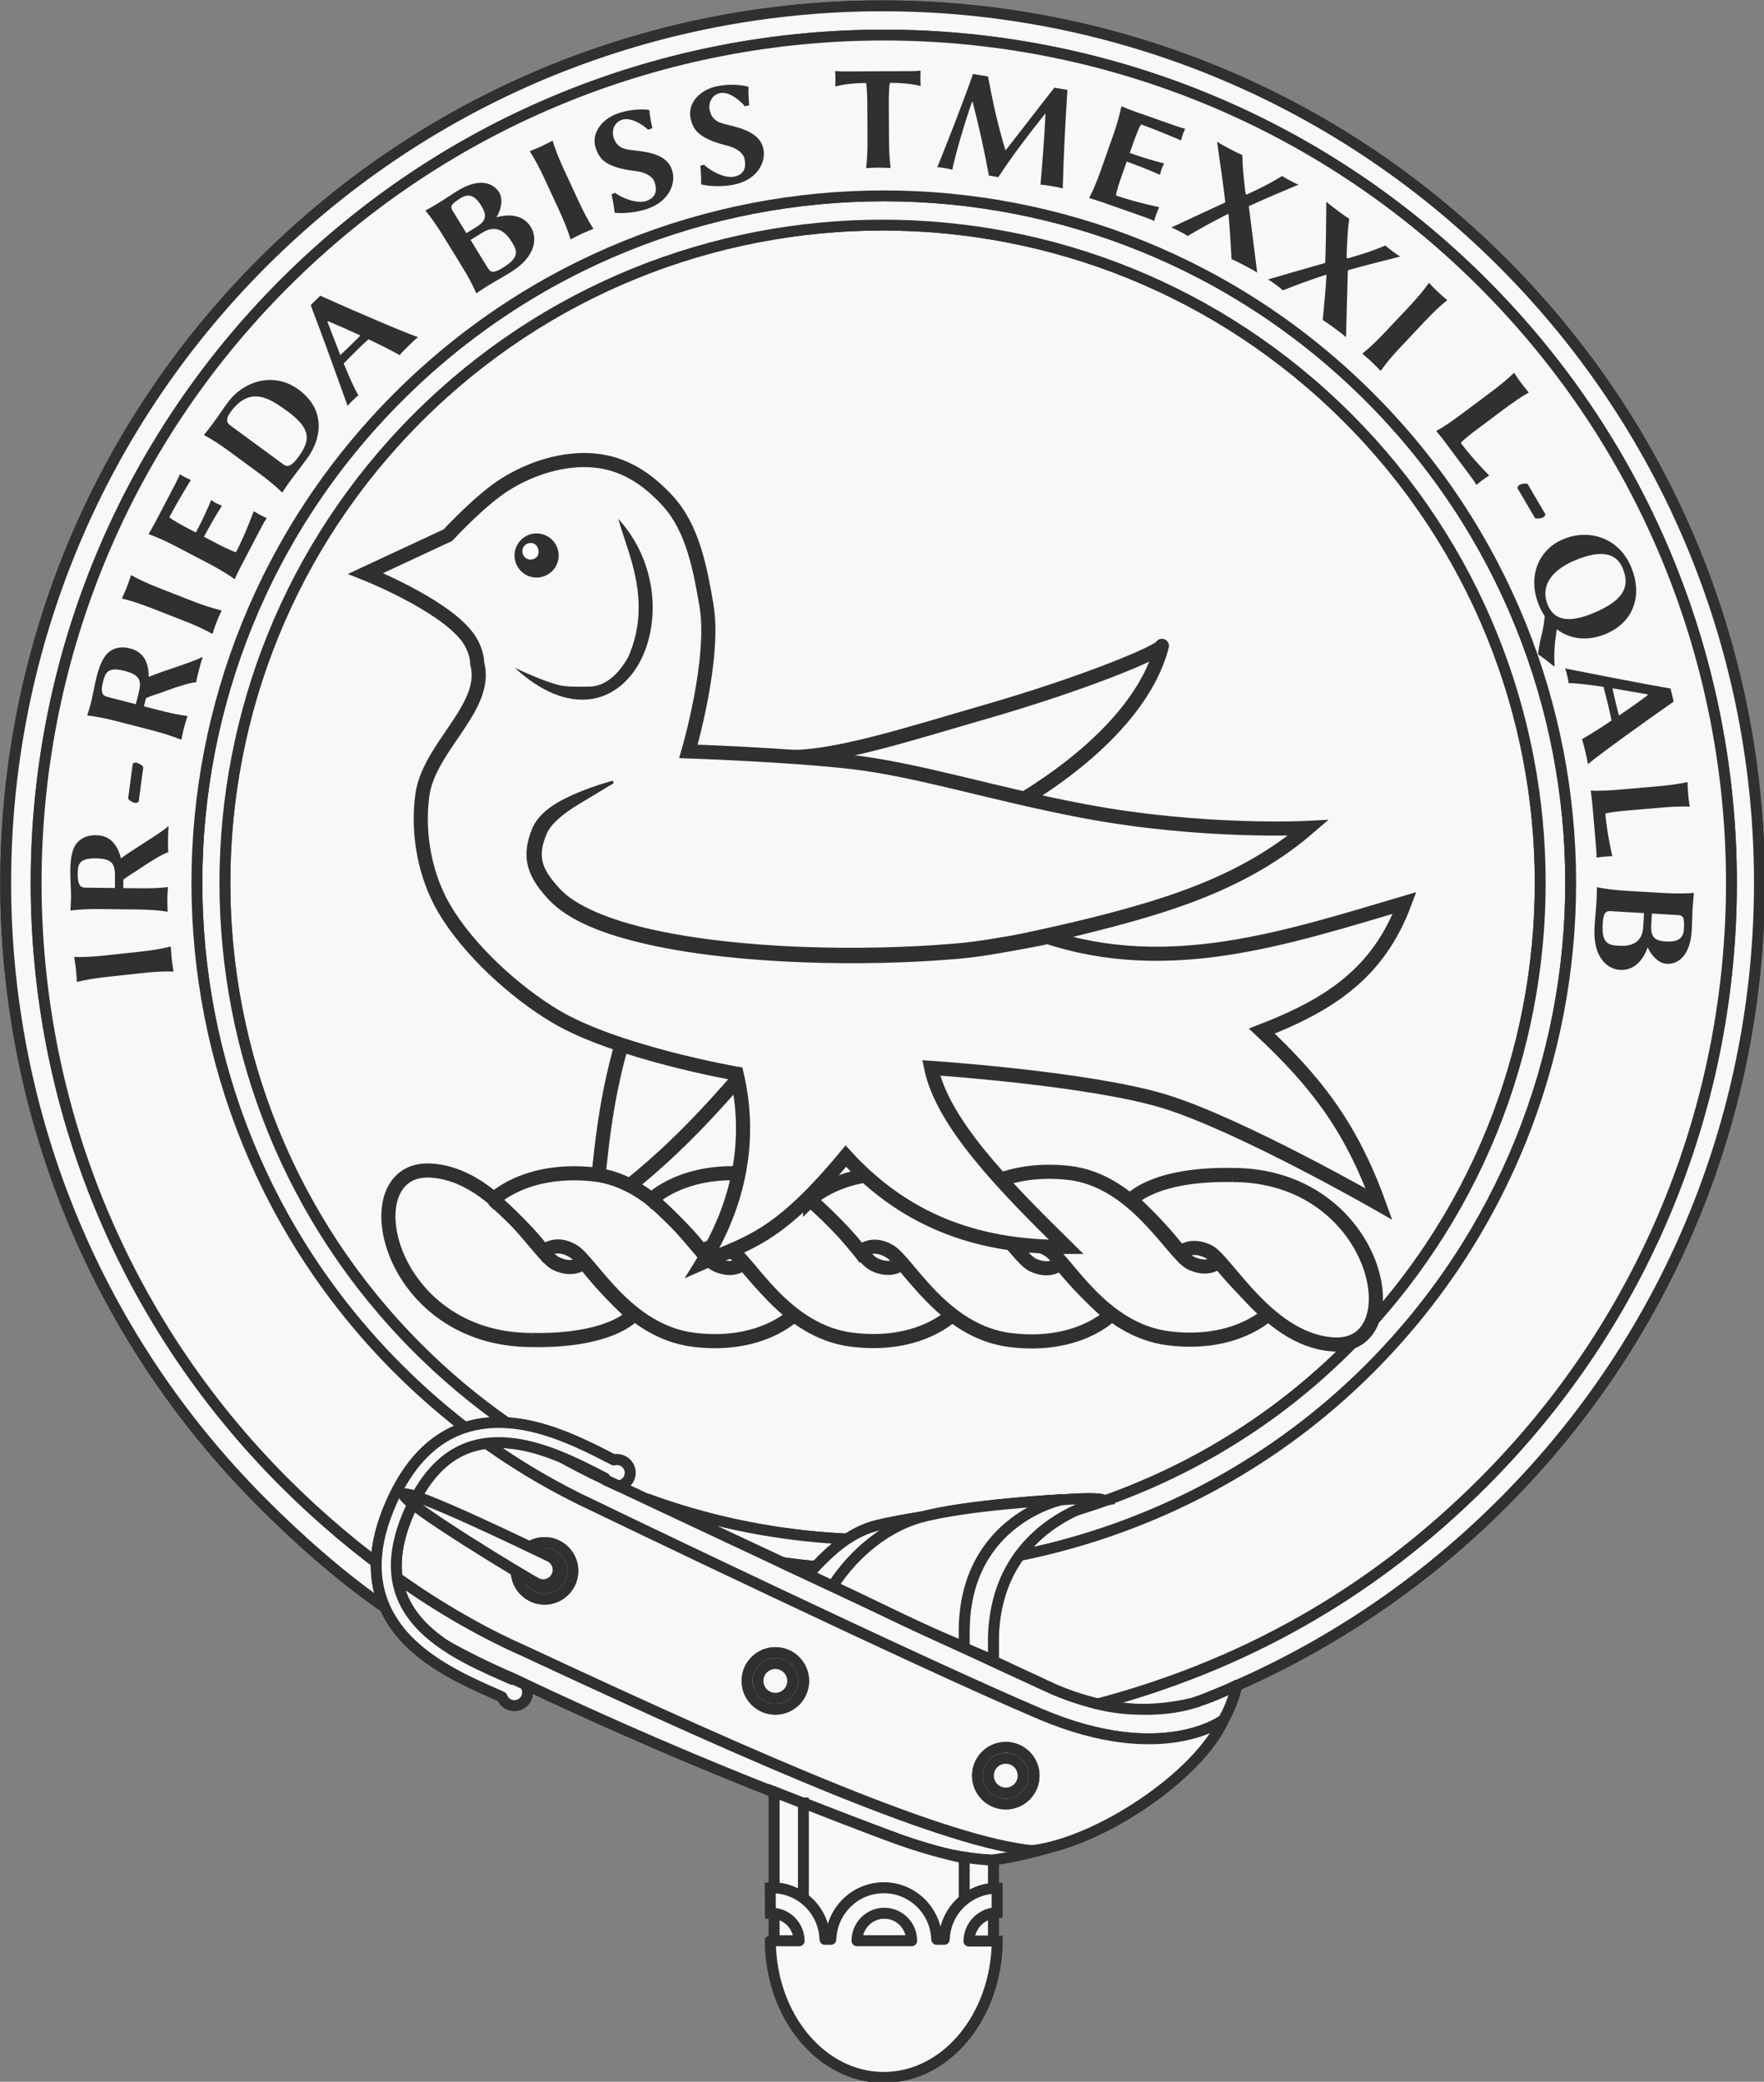 <?xml version="1.0" encoding="UTF-8" standalone="no"?>
<svg
   version="1.1"
   viewBox="152.75 227.537 377.953 445.928"
   width="100mm"
   height="117.985mm"
   id="svg27"
   sodipodi:docname="jhoward-maltese-crest-badge-member.svg"
   inkscape:version="1.3.2 (091e20e, 2023-11-25)"
   xmlns:inkscape="http://www.inkscape.org/namespaces/inkscape"
   xmlns:sodipodi="http://sodipodi.sourceforge.net/DTD/sodipodi-0.dtd"
   xmlns="http://www.w3.org/2000/svg"
   xmlns:svg="http://www.w3.org/2000/svg">
  <rect x="152.75" y="227.537" width="377.953" height="445.928" fill="#808080" stroke="none"/>
  <sodipodi:namedview
     id="namedview27"
     pagecolor="#ffffff"
     bordercolor="#000000"
     borderopacity="0.25"
     inkscape:showpageshadow="2"
     inkscape:pageopacity="0.0"
     inkscape:pagecheckerboard="0"
     inkscape:deskcolor="#d1d1d1"
     inkscape:zoom="12.361258"
     inkscape:cx="121.26597"
     inkscape:cy="111.72002"
     inkscape:window-width="1920"
     inkscape:window-height="1027"
     inkscape:window-x="1470"
     inkscape:window-y="25"
     inkscape:window-maximized="0"
     inkscape:current-layer="g25073-1"
     inkscape:document-units="mm"
     showgrid="false" />
  <defs
     id="defs1" />
  <g
     id="g1"
     inkscape:label="Crest Badge, Member">
    <g
       id="Garter,_Encircling_(1)_Layer_1"
       clip-path="none"
       style="display:inline;fill:#f8f8f8;fill-opacity:1;stroke:#303030;stroke-width:1.89;stroke-dasharray:none;stroke-opacity:1"
       inkscape:label="Garter"
       transform="matrix(1.232,0,0,1.232,-34.837,-52.158)">
      <title
         id="title2">Layer 1</title>
      <circle
         style="display:inline;fill:#f8f8f8;fill-opacity:1;stroke:#303030;stroke-width:7.559;stroke-linecap:round;stroke-linejoin:round;stroke-dasharray:none;stroke-opacity:1"
         id="path1"
         cx="341.726"
         cy="416.514"
         r="175.586"
         transform="matrix(0.812,0,0,0.812,28.286,42.35)"
         inkscape:label="Background" />
      <g
         id="Graphic_775"
         style="fill:#f8f8f8;fill-opacity:1;stroke:#303030;stroke-width:1.89;stroke-dasharray:none;stroke-opacity:1">
        <path
           d="m 257.447,484.27 0.009,-0.019 c -11.795,-5.491 -22.847,-13.104 -32.581,-22.838 -44.666,-44.666 -44.666,-117.084 0,-161.75 44.666,-44.666 117.084,-44.666 161.75,0 44.666,44.666 44.666,117.084 0,161.75 -32.566,32.566 -81.25,41.16 -121.808,26.24 0,0 71.062,33.478 75.881,34.901 7.514,2.69 15.343,1.582 19.584,0.442 v 0 c 19.428,-7.425 37.644,-18.966 53.301,-34.623 59.555,-59.555 59.555,-156.112 0,-215.667 -59.555,-59.555 -156.112,-59.555 -215.667,0 -59.555,59.555 -59.555,156.112 0,215.667 12.973,12.973 26.167,23.024 43.421,30.441 36.233,17.245 60.438,25.314 68.439,28.522 8.001,3.208 15.036,3.085 15.036,3.085 0,0 12.454,-1.372 23.193,-7.923 10.739,-6.551 13.919,-12.055 16.203,-15.178 2.284,-3.123 3.177,-7.307 3.177,-7.307 0,0 -3.857,1.97 -6.851,2.846 0,0 -10.603,4.438 -26.115,-2.604 -15.511,-7.042 -76.967,-35.985 -76.967,-35.985 z"
           fill="#ffffff"
           id="path2"
           style="fill:#f8f8f8;fill-opacity:1;stroke:#303030;stroke-width:1.89;stroke-dasharray:none;stroke-opacity:1" />
        <path
           d="m 257.447,484.27 0.009,-0.019 c -11.795,-5.491 -22.847,-13.104 -32.581,-22.838 -44.666,-44.666 -44.666,-117.084 0,-161.75 44.666,-44.666 117.084,-44.666 161.75,0 44.666,44.666 44.666,117.084 0,161.75 -32.566,32.566 -81.25,41.16 -121.808,26.24 0,0 71.062,33.478 75.881,34.901 7.514,2.69 15.343,1.582 19.584,0.442 v 0 c 19.428,-7.425 37.644,-18.966 53.301,-34.623 59.555,-59.555 59.555,-156.112 0,-215.667 -59.555,-59.555 -156.112,-59.555 -215.667,0 -59.555,59.555 -59.555,156.112 0,215.667 12.973,12.973 26.167,23.024 43.421,30.441 36.233,17.245 60.438,25.314 68.439,28.522 8.001,3.208 15.036,3.085 15.036,3.085 0,0 12.454,-1.372 23.193,-7.923 10.739,-6.551 13.919,-12.055 16.203,-15.178 2.284,-3.123 3.177,-7.307 3.177,-7.307 0,0 -3.857,1.97 -6.851,2.846 0,0 -10.603,4.438 -26.115,-2.604 -15.511,-7.042 -76.967,-35.985 -76.967,-35.985 z"
           stroke="#000000"
           stroke-linecap="round"
           stroke-linejoin="round"
           stroke-width="1"
           id="path3"
           style="fill:#f8f8f8;fill-opacity:1;stroke:#303030;stroke-width:1.89;stroke-dasharray:none;stroke-opacity:1" />
      </g>
      <g
         id="Graphic_774"
         style="fill:#f8f8f8;fill-opacity:1;stroke:#303030;stroke-width:1.89;stroke-dasharray:none;stroke-opacity:1">
        <path
           d="m 255.365,488.786 c -12.26,-5.73 -23.748,-13.656 -33.871,-23.779 -46.652,-46.651 -46.652,-122.288 0,-168.939 46.651,-46.652 122.288,-46.652 168.939,0 46.652,46.651 46.652,122.288 0,168.939 -27.665,27.665 -66.27,38.83 -102.231,33.685 l 47.308,22.028 c 4.379,1.888 7.734,2.547 7.734,2.547 24.938,-6.63 47.407,-18.939 66.958,-38.49 57.57,-57.57 57.57,-150.909 0,-208.478 -57.57,-57.57 -150.909,-57.57 -208.478,0 -57.57,57.57 -57.57,150.909 0,208.478 12.498,12.499 27.259,22.927 41.821,29.355 42.372,19.779 73.504,33.213 88.222,34.659 11.557,-1.372 28.944,-12.981 33.29,-22.743 0,0 -10.475,8.053 -31.771,-0.953 -21.296,-9.006 -77.922,-36.309 -77.922,-36.309 z"
           fill="#ffffff"
           id="path4"
           style="fill:#f8f8f8;fill-opacity:1;stroke:#303030;stroke-width:1.89;stroke-dasharray:none;stroke-opacity:1" />
        <path
           d="m 255.365,488.786 c -12.26,-5.73 -23.748,-13.656 -33.871,-23.779 -46.652,-46.651 -46.652,-122.288 0,-168.939 46.651,-46.652 122.288,-46.652 168.939,0 46.652,46.651 46.652,122.288 0,168.939 -27.665,27.665 -66.27,38.83 -102.231,33.685 l 47.308,22.028 c 4.379,1.888 7.734,2.547 7.734,2.547 24.938,-6.63 47.407,-18.939 66.958,-38.49 57.57,-57.57 57.57,-150.909 0,-208.478 -57.57,-57.57 -150.909,-57.57 -208.478,0 -57.57,57.57 -57.57,150.909 0,208.478 12.498,12.499 27.259,22.927 41.821,29.355 42.372,19.779 73.504,33.213 88.222,34.659 11.557,-1.372 28.944,-12.981 33.29,-22.743 0,0 -10.475,8.053 -31.771,-0.953 -21.296,-9.006 -77.922,-36.309 -77.922,-36.309 z"
           stroke="#000000"
           stroke-linecap="round"
           stroke-linejoin="round"
           stroke-width="1"
           id="path5"
           style="fill:#f8f8f8;fill-opacity:1;stroke:#303030;stroke-width:1.89;stroke-dasharray:none;stroke-opacity:1" />
      </g>
      <g
         id="Graphic_773"
         style="fill:#f8f8f8;fill-opacity:1;stroke:#303030;stroke-width:1.89;stroke-dasharray:none;stroke-opacity:1">
        <path
           d="m 286.901,538.577 c 0,13.596 0,26.867 0,26.867 h 38.125 c 0,0 0,-8.778 0,-14.975 0,0 -7.442,-0.192 -15.885,-3.305 -8.444,-3.113 -22.24,-8.587 -22.24,-8.587 z m 38.125,-22.972 c 0,-0.769 0,-1.525 0,-2.266 -0.488,-21.623 19.286,-25.418 19.286,-25.418 -1.506,-1.493 -31.751,2.347 -39.593,4.356 -4.266,1.093 -7.711,3.839 -11.883,8.521 11.39,5.313 22.901,11.104 32.19,14.9 z"
           fill="#ffffff"
           id="path6"
           style="fill:#f8f8f8;fill-opacity:1;stroke:#303030;stroke-width:1.89;stroke-dasharray:none;stroke-opacity:1" />
        <path
           d="m 286.901,538.577 c 0,13.596 0,26.867 0,26.867 h 38.125 c 0,0 0,-8.778 0,-14.975 0,0 -7.442,-0.192 -15.885,-3.305 -8.444,-3.113 -22.24,-8.587 -22.24,-8.587 z m 38.125,-22.972 c 0,-0.769 0,-1.525 0,-2.266 -0.488,-21.623 19.286,-25.418 19.286,-25.418 -1.506,-1.493 -31.751,2.347 -39.593,4.356 -4.266,1.093 -7.711,3.839 -11.883,8.521 11.39,5.313 22.901,11.104 32.19,14.9 z"
           stroke="#000000"
           stroke-linecap="round"
           stroke-linejoin="round"
           stroke-width="1"
           id="path7"
           style="fill:#f8f8f8;fill-opacity:1;stroke:#303030;stroke-width:1.89;stroke-dasharray:none;stroke-opacity:1" />
      </g>
      <g
         id="Graphic_772"
         style="fill:#f8f8f8;fill-opacity:1;stroke:#303030;stroke-width:1.89;stroke-dasharray:none;stroke-opacity:1">
        <path
           d="m 291.985,540.505 c 0,12.994 0,24.939 0,24.939 h 27.958 c 0,0 0,-8.111 0,-15.363 0,0 -5.34,-1.082 -11.12,-3.15 -5.78,-2.067 -16.839,-6.426 -16.839,-6.426 z m 27.958,-30.343 c 0.342,-18.957 16.919,-22.387 16.919,-22.387 0,0 -16.746,0.879 -24.707,3.124 -5.33,1.503 -11.057,5.687 -15.088,11.899 8.433,3.937 15.117,7.422 22.876,10.581 0,0 0,-2.311 0,-3.216 z"
           fill="#ffffff"
           id="path8"
           style="fill:#f8f8f8;fill-opacity:1;stroke:#303030;stroke-width:1.89;stroke-dasharray:none;stroke-opacity:1" />
        <path
           d="m 291.985,540.505 c 0,12.994 0,24.939 0,24.939 h 27.958 c 0,0 0,-8.111 0,-15.363 0,0 -5.34,-1.082 -11.12,-3.15 -5.78,-2.067 -16.839,-6.426 -16.839,-6.426 z m 27.958,-30.343 c 0.342,-18.957 16.919,-22.387 16.919,-22.387 0,0 -16.746,0.879 -24.707,3.124 -5.33,1.503 -11.057,5.687 -15.088,11.899 8.433,3.937 15.117,7.422 22.876,10.581 0,0 0,-2.311 0,-3.216 z"
           stroke="#000000"
           stroke-linecap="round"
           stroke-linejoin="round"
           stroke-width="1"
           id="path9"
           style="fill:#f8f8f8;fill-opacity:1;stroke:#303030;stroke-width:1.89;stroke-dasharray:none;stroke-opacity:1" />
      </g>
      <g
         id="Graphic_788"
         style="fill:#f8f8f8;fill-opacity:1;stroke:#303030;stroke-width:1.89;stroke-dasharray:none;stroke-opacity:1">
        <path
           d="m 310.818,564.471 h -9.521 c 0,-2.65 2.131,-4.798 4.76,-4.798 2.629,0 4.76,2.148 4.76,4.798 z m -24.578,0.027 c 0.092,13.158 8.888,23.727 19.724,23.727 10.81,0 19.59,-10.581 19.723,-23.695 h -4.921 c 0.029,-2.702 2.2,-4.891 4.895,-4.948 v -4.25 c -4.968,0.014 -9.01,3.964 -9.173,8.895 h -1.325 c -0.162,-4.981 -4.219,-8.968 -9.2,-8.968 -4.981,0 -9.038,3.987 -9.2,8.968 h -1.036 c -0.162,-4.981 -4.219,-8.968 -9.2,-8.968 -0.106,0 -0.211,0.002 -0.316,0.005 v 0 l 0.047,4.413 c 0.055,-0.002 0.11,-0.003 0.166,-0.003 2.647,0 4.795,2.148 4.823,4.809 h -4.989 z"
           fill="#ffffff"
           id="path10"
           style="fill:#f8f8f8;fill-opacity:1;stroke:#303030;stroke-width:1.89;stroke-dasharray:none;stroke-opacity:1" />
        <path
           d="m 310.818,564.471 h -9.521 c 0,-2.65 2.131,-4.798 4.76,-4.798 2.629,0 4.76,2.148 4.76,4.798 z m -24.578,0.027 c 0.092,13.158 8.888,23.727 19.724,23.727 10.81,0 19.59,-10.581 19.723,-23.695 h -4.921 c 0.029,-2.702 2.2,-4.891 4.895,-4.948 v -4.25 c -4.968,0.014 -9.01,3.964 -9.173,8.895 h -1.325 c -0.162,-4.981 -4.219,-8.968 -9.2,-8.968 -4.981,0 -9.038,3.987 -9.2,8.968 h -1.036 c -0.162,-4.981 -4.219,-8.968 -9.2,-8.968 -0.106,0 -0.211,0.002 -0.316,0.005 v 0 l 0.047,4.413 c 0.055,-0.002 0.11,-0.003 0.166,-0.003 2.647,0 4.795,2.148 4.823,4.809 h -4.989 z"
           stroke="#000000"
           stroke-linecap="round"
           stroke-linejoin="round"
           stroke-width="1"
           id="path11"
           style="fill:#f8f8f8;fill-opacity:1;stroke:#303030;stroke-width:1.89;stroke-dasharray:none;stroke-opacity:1" />
      </g>
      <g
         id="Graphic_770"
         style="fill:#f8f8f8;fill-opacity:1;stroke:#303030;stroke-width:1.89;stroke-dasharray:none;stroke-opacity:1">
        <path
           d="m 241.622,518.998 c -0.098,0.004 -0.195,0.015 -0.292,0.031 -0.492,-0.218 -2.93,-1.296 -3.743,-1.666 -1.561,-0.711 -2.889,-1.356 -4.151,-2.029 -5.078,-2.708 -8.6,-5.65 -10.557,-9.273 -2.399,-4.438 -2.345,-9.836 0.732,-16.618 3.811,-8.4 9.163,-11.816 16.007,-11.581 4.04,0.139 8.327,1.493 13.391,3.906 0.757,0.361 1.523,0.74 2.389,1.181 0.336,0.171 0.674,0.344 1.104,0.566 0.015,0.008 0.663,0.342 0.954,0.492 0.053,0.123 0.117,0.241 0.192,0.355 l 2.175,1.014 c 0.497,-0.057 0.979,-0.276 1.36,-0.657 0.895,-0.895 0.895,-2.347 0,-3.242 -0.591,-0.591 -1.423,-0.792 -2.179,-0.603 -0.308,-0.159 -0.885,-0.457 -0.901,-0.465 -0.435,-0.224 -0.778,-0.4 -1.121,-0.575 -0.891,-0.453 -1.683,-0.846 -2.47,-1.221 -5.459,-2.601 -10.156,-4.085 -14.773,-4.243 -8.275,-0.284 -14.92,3.956 -19.308,13.629 -3.507,7.73 -3.572,14.268 -0.624,19.722 2.345,4.34 6.358,7.693 11.987,10.694 1.334,0.711 2.725,1.387 4.347,2.125 0.706,0.322 2.58,1.151 3.425,1.525 l -1e-5,10e-6 c 0.111,0.307 0.289,0.595 0.535,0.841 0.895,0.895 2.347,0.895 3.242,0 0.824,-0.824 0.889,-2.118 0.198,-3.017 z"
           fill="#ffffff"
           id="path12"
           style="fill:#f8f8f8;fill-opacity:1;stroke:#303030;stroke-width:1.89;stroke-dasharray:none;stroke-opacity:1" />
        <path
           d="m 241.622,518.998 c -0.098,0.004 -0.195,0.015 -0.292,0.031 -0.492,-0.218 -2.93,-1.296 -3.743,-1.666 -1.561,-0.711 -2.889,-1.356 -4.151,-2.029 -5.078,-2.708 -8.6,-5.65 -10.557,-9.273 -2.399,-4.438 -2.345,-9.836 0.732,-16.618 3.811,-8.4 9.163,-11.816 16.007,-11.581 4.04,0.139 8.327,1.493 13.391,3.906 0.757,0.361 1.523,0.74 2.389,1.181 0.336,0.171 0.674,0.344 1.104,0.566 0.015,0.008 0.663,0.342 0.954,0.492 0.053,0.123 0.117,0.241 0.192,0.355 l 2.175,1.014 c 0.497,-0.057 0.979,-0.276 1.36,-0.657 0.895,-0.895 0.895,-2.347 0,-3.242 -0.591,-0.591 -1.423,-0.792 -2.179,-0.603 -0.308,-0.159 -0.885,-0.457 -0.901,-0.465 -0.435,-0.224 -0.778,-0.4 -1.121,-0.575 -0.891,-0.453 -1.683,-0.846 -2.47,-1.221 -5.459,-2.601 -10.156,-4.085 -14.773,-4.243 -8.275,-0.284 -14.92,3.956 -19.308,13.629 -3.507,7.73 -3.572,14.268 -0.624,19.722 2.345,4.34 6.358,7.693 11.987,10.694 1.334,0.711 2.725,1.387 4.347,2.125 0.706,0.322 2.58,1.151 3.425,1.525 l -1e-5,10e-6 c 0.111,0.307 0.289,0.595 0.535,0.841 0.895,0.895 2.347,0.895 3.242,0 0.824,-0.824 0.889,-2.118 0.198,-3.017 z"
           stroke="#000000"
           stroke-linecap="round"
           stroke-linejoin="round"
           stroke-width="1"
           id="path13"
           style="fill:#f8f8f8;fill-opacity:1;stroke:#303030;stroke-width:1.89;stroke-dasharray:none;stroke-opacity:1" />
      </g>
      <g
         id="Graphic_769"
         style="fill:#f8f8f8;fill-opacity:1;stroke:#303030;stroke-width:1.89;stroke-dasharray:none;stroke-opacity:1">
        <circle
           cx="246.964"
           cy="500.155"
           r="4.924"
           fill="#ffffff"
           id="circle13"
           style="fill:#f8f8f8;fill-opacity:1;stroke:#303030;stroke-width:1.89;stroke-dasharray:none;stroke-opacity:1" />
        <circle
           cx="246.964"
           cy="500.155"
           r="4.924"
           stroke="#000000"
           stroke-linecap="round"
           stroke-linejoin="round"
           stroke-width="1"
           id="circle14"
           style="fill:#f8f8f8;fill-opacity:1;stroke:#303030;stroke-width:1.89;stroke-dasharray:none;stroke-opacity:1" />
      </g>
      <g
         id="Graphic_768"
         style="fill:#f8f8f8;fill-opacity:1;stroke:#303030;stroke-width:1.89;stroke-dasharray:none;stroke-opacity:1">
        <circle
           cx="246.964"
           cy="500.155"
           r="3.018"
           fill="#ffffff"
           id="circle15"
           style="fill:#f8f8f8;fill-opacity:1;stroke:#303030;stroke-width:1.89;stroke-dasharray:none;stroke-opacity:1" />
        <circle
           cx="246.964"
           cy="500.155"
           r="3.018"
           stroke="#000000"
           stroke-linecap="round"
           stroke-linejoin="round"
           stroke-width="1"
           id="circle16"
           style="fill:#f8f8f8;fill-opacity:1;stroke:#303030;stroke-width:1.89;stroke-dasharray:none;stroke-opacity:1" />
      </g>
      <g
         id="Graphic_767"
         style="fill:#f8f8f8;fill-opacity:1;stroke:#303030;stroke-width:1.89;stroke-dasharray:none;stroke-opacity:1">
        <circle
           cx="287.104"
           cy="519.289"
           r="4.924"
           fill="#ffffff"
           id="circle17"
           style="fill:#f8f8f8;fill-opacity:1;stroke:#303030;stroke-width:1.89;stroke-dasharray:none;stroke-opacity:1" />
        <circle
           cx="287.104"
           cy="519.289"
           r="4.924"
           stroke="#000000"
           stroke-linecap="round"
           stroke-linejoin="round"
           stroke-width="1"
           id="circle18"
           style="fill:#f8f8f8;fill-opacity:1;stroke:#303030;stroke-width:1.89;stroke-dasharray:none;stroke-opacity:1" />
      </g>
      <g
         id="Graphic_766"
         style="fill:#f8f8f8;fill-opacity:1;stroke:#303030;stroke-width:1.89;stroke-dasharray:none;stroke-opacity:1">
        <circle
           cx="287.104"
           cy="519.289"
           r="3.018"
           fill="#ffffff"
           id="circle19"
           style="fill:#f8f8f8;fill-opacity:1;stroke:#303030;stroke-width:1.89;stroke-dasharray:none;stroke-opacity:1" />
        <circle
           cx="287.104"
           cy="519.289"
           r="3.018"
           stroke="#000000"
           stroke-linecap="round"
           stroke-linejoin="round"
           stroke-width="1"
           id="circle20"
           style="fill:#f8f8f8;fill-opacity:1;stroke:#303030;stroke-width:1.89;stroke-dasharray:none;stroke-opacity:1" />
      </g>
      <g
         id="Graphic_765"
         style="fill:#f8f8f8;fill-opacity:1;stroke:#303030;stroke-width:1.89;stroke-dasharray:none;stroke-opacity:1">
        <circle
           cx="327.179"
           cy="535.765"
           r="4.924"
           fill="#ffffff"
           id="circle21"
           style="fill:#f8f8f8;fill-opacity:1;stroke:#303030;stroke-width:1.89;stroke-dasharray:none;stroke-opacity:1" />
        <circle
           cx="327.179"
           cy="535.765"
           r="4.924"
           stroke="#000000"
           stroke-linecap="round"
           stroke-linejoin="round"
           stroke-width="1"
           id="circle22"
           style="fill:#f8f8f8;fill-opacity:1;stroke:#303030;stroke-width:1.89;stroke-dasharray:none;stroke-opacity:1" />
      </g>
      <g
         id="Graphic_764"
         style="fill:#f8f8f8;fill-opacity:1;stroke:#303030;stroke-width:1.89;stroke-dasharray:none;stroke-opacity:1">
        <circle
           cx="327.179"
           cy="535.765"
           r="3.018"
           fill="#ffffff"
           id="circle23"
           style="fill:#f8f8f8;fill-opacity:1;stroke:#303030;stroke-width:1.89;stroke-dasharray:none;stroke-opacity:1" />
        <circle
           cx="327.179"
           cy="535.765"
           r="3.018"
           stroke="#000000"
           stroke-linecap="round"
           stroke-linejoin="round"
           stroke-width="1"
           id="circle24"
           style="fill:#f8f8f8;fill-opacity:1;stroke:#303030;stroke-width:1.89;stroke-dasharray:none;stroke-opacity:1" />
      </g>
      <g
         id="Graphic_763"
         style="fill:#f8f8f8;fill-opacity:1;stroke:#303030;stroke-width:1.89;stroke-dasharray:none;stroke-opacity:1">
        <path
           d="m 247.828,497.632 c 1.293,0.603 1.853,2.14 1.25,3.433 -0.603,1.293 -2.14,1.853 -3.433,1.25 -1.293,-0.603 -23.724,-14.128 -23.121,-15.421 0.603,-1.293 24.012,10.136 25.305,10.739 z"
           fill="#ffffff"
           id="path24"
           style="fill:#f8f8f8;fill-opacity:1;stroke:#303030;stroke-width:1.89;stroke-dasharray:none;stroke-opacity:1" />
        <path
           d="m 247.828,497.632 c 1.293,0.603 1.853,2.14 1.25,3.433 -0.603,1.293 -2.14,1.853 -3.433,1.25 -1.293,-0.603 -23.724,-14.128 -23.121,-15.421 0.603,-1.293 24.012,10.136 25.305,10.739 z"
           stroke="#000000"
           stroke-linecap="round"
           stroke-linejoin="round"
           stroke-width="1"
           id="path25"
           style="fill:#f8f8f8;fill-opacity:1;stroke:#303030;stroke-width:1.89;stroke-dasharray:none;stroke-opacity:1" />
      </g>
    </g>
    <g
       id="g27"
       inkscape:label="Crest"
       transform="matrix(1.145,0,0,1.145,-49.611,-78.418)"
       style="stroke-width:2.64;stroke-dasharray:none">
      <path
         inkscape:connector-curvature="0"
         style="display:inline;fill:#f8f8f8;fill-opacity:1;stroke:#303030;stroke-width:1.117;stroke-dasharray:none;stroke-opacity:1;stroke-linejoin:round;stroke-linecap:square"
         d="m 607.139,286.345 c 9.044,-3.464 12.761,-6.929 18.606,-10.393 l 1.844,-9.89 c 18.683,0.207 30.929,-4.954 34.531,-11.399 -0.227,0.397 -6.416,1.276 -15.081,1.436 -5.618,0.103 -11.361,0.407 -15.091,-0.421 -6.71,-1.491 -21.121,-0.847 -21.121,-0.847 l 2.85,17.601 c -3.454,5.275 -4.775,9.484 -6.537,13.913 z"
         id="path25095-6"
         transform="matrix(2.284,-0.612,0.612,2.284,-1273.977,211.606)"
         sodipodi:nodetypes="ccccssccc"
         inkscape:label="Back Wing" />
      <g
         id="Torse_In_Profile_(3)-4"
         stroke-opacity="1"
         fill="none"
         fill-opacity="1"
         stroke="none"
         stroke-dasharray="none"
         transform="matrix(0.723,0,0,0.723,219.733,404.745)"
         inkscape:label="Torse"
         style="stroke:#303030;stroke-width:4.743;stroke-dasharray:none;stroke-opacity:1">
        <title
           id="title1-8">Torse In Profile (3)</title>
        <path
           d="m 78.156,156.512 c 20.618,0.36 26.241,-6.48 26.241,-6.48 0,0 -6.5,-5.627 -12.766,-13.702 0,0 -2.516,2.658 -7.221,0.386 -4.705,-2.272 -15.926,-23.775 -33.21,-24.077 -19.833,0 -10.47,43.873 26.956,43.873 z"
           stroke="#000000"
           stroke-linecap="round"
           stroke-linejoin="miter"
           stroke-width="1.5"
           id="path3-5-8"
           style="display:inline;fill:#f8f8f8;fill-opacity:1;stroke:#303030;stroke-width:3.654;stroke-dasharray:none;stroke-opacity:1" />
        <path
           d="m 68.233,120.159 c 0,0 8.068,6.983 13.03,13.535 0,0 2.883,-3.002 7.588,-0.204 4.705,2.798 13.734,20.808 31.231,22.968 17.496,2.16 25.925,-6.468 25.925,-6.468 0,0 -6.665,-5.512 -13.041,-13.477 0,0 -2.357,2.702 -7.078,0.512 -4.721,-2.19 -14.409,-21.579 -31.89,-23.4 -17.481,-1.822 -25.764,6.535 -25.764,6.535 z"
           stroke="#000000"
           stroke-linecap="round"
           stroke-linejoin="miter"
           stroke-width="1.5"
           id="path5-4-7"
           style="fill:#f8f8f8;fill-opacity:1;stroke:#303030;stroke-width:3.654;stroke-dasharray:none;stroke-opacity:1" />
        <path
           d="m 109.215,120.14 c 0,0 8.068,6.983 13.03,13.535 0,0 2.883,-3.002 7.588,-0.204 4.705,2.798 13.734,20.808 31.231,22.968 17.496,2.16 25.925,-6.468 25.925,-6.468 0,0 -6.665,-5.512 -13.041,-13.477 0,0 -2.357,2.702 -7.078,0.512 -4.721,-2.19 -14.409,-21.579 -31.89,-23.4 -17.481,-1.822 -25.764,6.535 -25.764,6.535 z"
           stroke="#000000"
           stroke-linecap="round"
           stroke-linejoin="miter"
           stroke-width="1.5"
           id="path7-8-1"
           style="fill:#f8f8f8;fill-opacity:1;stroke:#303030;stroke-width:3.654;stroke-dasharray:none;stroke-opacity:1" />
        <path
           d="m 150.197,120.231 c 0,0 8.068,6.983 13.03,13.535 0,0 2.883,-3.002 7.588,-0.204 4.705,2.798 13.734,20.808 31.231,22.968 17.496,2.16 25.925,-6.468 25.925,-6.468 0,0 -6.665,-5.512 -13.041,-13.477 0,0 -2.357,2.702 -7.078,0.512 -4.721,-2.19 -14.409,-21.579 -31.891,-23.4 -17.481,-1.822 -25.764,6.535 -25.764,6.535 z"
           stroke="#000000"
           stroke-linecap="round"
           stroke-linejoin="miter"
           stroke-width="1.5"
           id="path13-6-1"
           style="fill:#f8f8f8;fill-opacity:1;stroke:#303030;stroke-width:3.654;stroke-dasharray:none;stroke-opacity:1" />
        <path
           d="m 191.179,119.776 c 0,0 8.068,6.983 13.03,13.535 0,0 2.883,-3.002 7.588,-0.204 4.705,2.798 13.734,20.808 31.231,22.968 17.496,2.16 25.925,-6.468 25.925,-6.468 0,0 -6.665,-5.512 -13.041,-13.477 0,0 -2.357,2.702 -7.078,0.512 -4.721,-2.19 -14.409,-21.579 -31.89,-23.4 -17.481,-1.822 -25.764,6.535 -25.764,6.535 z"
           stroke="#000000"
           stroke-linecap="round"
           stroke-linejoin="miter"
           stroke-width="1.5"
           id="path15-1"
           style="fill:#f8f8f8;fill-opacity:1;stroke:#303030;stroke-width:3.654;stroke-dasharray:none;stroke-opacity:1" />
        <path
           d="m 259.527,113.808 c -20.618,-0.36 -26.241,6.48 -26.241,6.48 0,0 6.5,5.627 12.766,13.702 0,0 2.516,-2.658 7.221,-0.386 4.705,2.272 15.926,23.775 33.21,24.077 19.833,0 10.47,-43.873 -26.956,-43.873 z"
           stroke="#000000"
           stroke-linecap="round"
           stroke-linejoin="miter"
           stroke-width="1.5"
           id="path17-4"
           style="fill:#f8f8f8;fill-opacity:1;stroke:#303030;stroke-width:3.654;stroke-dasharray:none;stroke-opacity:1" />
      </g>
      <g
         id="g25077"
         transform="matrix(1.591,-0.426,0.426,1.591,27.094,1374.599)"
         style="display:inline;stroke-width:1.603;stroke-dasharray:none"
         inkscape:label="Martlet">
        <path
           inkscape:connector-curvature="0"
           sodipodi:nodetypes="csssssccsssscsscccccsccccc"
           id="path24912-9-7"
           d="m 302.427,-508.375 c 0,0 -8.771,-4.062 -12.701,-8.12 -2.599,-2.684 -5.24,-6.813 -6.246,-10.411 -0.825,-2.948 -0.554,-6.336 0.625,-9.161 1.495,-3.585 6.896,-5.368 6.896,-8.953 0,0 0.298,-1.008 -0.233,-2.29 -1.24,-2.992 -6.455,-6.871 -6.455,-6.871 l 7.079,-1.249 c 0,0 3.169,-2.017 5.414,-2.707 2.322,-0.713 5.007,-0.836 7.287,0 2.22,0.813 3.694,2.486 4.789,4.581 1.357,2.595 1.098,5.829 0.833,8.745 -0.391,4.31 -4.372,10.827 -4.372,10.827 0,0 7.693,2.342 12.285,4.164 4.969,1.972 10.152,5.341 16.774,8.518 8.603,4.127 16.748,5.849 16.748,5.849 -7.094,3.413 -14.639,3.059 -22.279,2.915 8.538,5.615 18.22,5.047 28.109,4.789 -3.456,4.862 -7.87,6.25 -13.534,6.871 2.959,4.784 4.845,8.917 5.414,15.616 0,0 -9.013,-8.962 -14.367,-12.285 -5.258,-3.263 -17.073,-7.287 -17.073,-7.287 -0.243,4.427 3.091,10.387 6.663,16.449 -6.21,-1.633 -11.548,-4.837 -14.991,-11.452 -6.908,4.903 -9.256,4.611 -13.117,5.205 3.959,-3.698 6.3,-8.368 6.455,-13.742 z"
           style="fill:#f8f8f8;fill-opacity:1;stroke:#303030;stroke-width:1.117;stroke-dasharray:none;stroke-opacity:1"
           transform="matrix(1.436,-6.5886396e-6,-6.575639e-6,1.436,-123.337,243.504)" />
        <path
           inkscape:connector-curvature="0"
           sodipodi:nodetypes="cssssssssccssssssssc"
           id="path24914-8"
           d="m 298.962,-533.186 c 0,0 -1.327,-0.016 -2.844,0.188 -1.516,0.203 -3.282,0.591 -4.188,1.75 -0.774,0.991 -1.112,1.932 -1.094,2.875 0.018,0.943 0.375,1.829 0.875,2.781 1.061,2.019 3.539,3.831 6.75,5.5 3.211,1.669 7.184,3.182 11.25,4.438 4.066,1.256 8.23,2.262 11.844,2.906 1.837,0.328 3.288,0.438 4.756,0.56 1.418,0.117 2.868,0.253 3.807,0.159 l 5.639,-0.854 c -0.861,0.086 -8.033,-0.178 -9.473,-0.312 -1.398,-0.13 -2.784,-0.239 -4.541,-0.552 -3.568,-0.636 -7.724,-1.632 -11.75,-2.875 -4.026,-1.243 -7.932,-2.748 -11.062,-4.375 -3.13,-1.627 -5.445,-3.411 -6.312,-5.062 -0.471,-0.896 -0.768,-1.646 -0.781,-2.344 -0.013,-0.697 0.23,-1.383 0.906,-2.25 0.543,-0.696 1.725,-1.24 3.107,-1.637 z"
           fill="#806600"
           style="fill:#303030;fill-opacity:1;stroke:#303030;stroke-width:0.209;stroke-linecap:butt;stroke-linejoin:bevel;stroke-dasharray:none;stroke-opacity:1"
           transform="matrix(1.436,-6.5886396e-6,-6.575639e-6,1.436,-123.337,243.504)" />
        <path
           inkscape:connector-curvature="0"
           sodipodi:nodetypes="ccsscssc"
           id="path24916-4"
           d="m 304.743,-553.186 c 10e-4,2.73 0.963,6.971 -2.062,10.75 -1.059,1.103 -2.402,1.849 -3.719,1.438 0,0 -1.401,-0.317 -2.036,-0.637 -1.161,-0.585 -3.152,-2.301 -3.152,-2.301 1.544,2.438 3.304,3.671 5.031,3.938 1.727,0.267 3.367,-0.472 4.594,-1.75 2.454,-2.556 3.488,-7.294 1.344,-11.438 z"
           fill="#806600"
           style="fill:#303030;fill-opacity:1;stroke-width:1.117;stroke-dasharray:none"
           transform="matrix(1.436,-6.5886396e-6,-6.575639e-6,1.436,-123.337,243.504)" />
        <g
           id="g25073-1"
           style="stroke-width:1.117;stroke-dasharray:none"
           transform="matrix(1.436,-6.5886396e-6,-6.575639e-6,1.436,-123.337,243.504)">
          <circle
             fill="#554400"
             id="path25034-7"
             transform="translate(-319.678,-787.59)"
             cx="617.425"
             cy="235.532"
             r="1.746"
             style="stroke-width:1.117;stroke-dasharray:none;fill:#303030;fill-opacity:1" />
          <path
             sodipodi:type="inkscape:offset"
             inkscape:radius="-1.0942917"
             inkscape:original="M 617.4375 233.78125 C 616.47333 233.78125 615.6875 234.56708 615.6875 235.53125 C 615.6875 236.49542 616.47333 237.28125 617.4375 237.28125 C 618.40167 237.28125 619.15625 236.49542 619.15625 235.53125 C 619.15625 234.56708 618.40167 233.78125 617.4375 233.78125 z "
             fill="#ffffff"
             id="path25071-1"
             d="m 617.438,234.875 c -0.37,0 -0.656,0.287 -0.656,0.656 0,0.37 0.287,0.656 0.656,0.656 0.37,0 0.625,-0.263 0.625,-0.656 0,-0.393 -0.255,-0.656 -0.625,-0.656 z"
             transform="translate(-320.058,-788.033)"
             style="stroke-width:1.117;stroke-dasharray:none" />
        </g>
      </g>
    </g>
    <g
       id="g28"
       inkscape:label="Text">
      <circle
         style="display:inline;vector-effect:non-scaling-stroke;fill:none;fill-opacity:1;stroke:none;stroke-width:1.711;stroke-linecap:round;stroke-linejoin:round;stroke-dasharray:none;stroke-opacity:1;-inkscape-stroke:hairline"
         id="path27-8-4"
         cx="416.514"
         cy="-341.726"
         r="153.071"
         transform="rotate(90)"
         sodipodi:insensitive="true" />
      <path
         style="font-weight:bold;font-size:32px;line-height:0.9;font-family:'Linux Biolinum O';-inkscape-font-specification:'Linux Biolinum O, Bold';text-align:center;letter-spacing:2px;word-spacing:0px;text-anchor:middle;fill:#303030;stroke-linecap:round;stroke-linejoin:round"
         d="m 175.634,436.8 7.795,-0.843 c 2.386,-0.258 4.659,-0.375 6.404,-0.307 l 0.092,-0.042 c 0,0 -0.261,-1.517 -0.381,-2.63 -0.117,-1.082 -0.187,-2.619 -0.187,-2.619 l -0.102,-0.053 c -1.786,0.451 -3.935,0.812 -6.322,1.07 l -7.795,0.843 c -2.386,0.258 -4.69,0.379 -6.404,0.307 l -0.092,0.042 c 0,0 0.261,1.517 0.381,2.63 0.117,1.082 0.187,2.619 0.187,2.619 l 0.102,0.053 c 1.786,-0.451 3.936,-0.812 6.322,-1.07 z m -6.234,-21.982 c 0.023,-1.952 0.104,-3.455 3.88,-3.411 4,0.046 4.143,1.52 4.107,4.624 l -0.02,1.728 -6.432,-0.075 c -0.928,-0.011 -1.561,-0.594 -1.535,-2.866 z m 9.758,2.961 c 0.006,-0.544 0.013,-1.152 0.021,-1.792 1.099,-0.915 2.644,-1.729 3.871,-2.611 2.322,-1.573 4.675,-2.954 5.767,-3.293 -0.089,-0.609 -0.074,-1.889 -0.067,-2.497 0.007,-0.64 0.027,-2.336 0.131,-2.975 l -0.095,-0.065 c -1.843,1.611 -7.449,4.874 -10.128,6.859 -0.673,-2.696 -2.119,-4.921 -5.351,-4.958 -2.048,-0.024 -3.465,0.76 -4.344,2.03 -0.977,1.493 -1.13,3.635 -1.154,5.715 -0.009,0.8 0.17,4.674 0.159,5.634 -0.013,1.088 -0.127,2.687 -0.127,2.687 l 0.095,0.065 c 1.827,-0.235 4.004,-0.338 6.404,-0.31 l 7.839,0.091 c 2.4,0.028 4.67,0.182 6.395,0.458 l 0.096,-0.031 c 0,0 -0.079,-1.473 -0.066,-2.593 0.013,-1.088 0.126,-2.559 0.126,-2.559 l -0.095,-0.065 c -1.827,0.235 -4.003,0.274 -6.403,0.246 z m 4.28,-25.807 c 0.055,-0.412 -1.123,-1.021 -1.472,-1.068 -0.285,-0.038 -0.746,0.03 -0.789,0.347 l -0.968,7.264 c -0.051,0.381 1.005,0.941 1.512,1.008 0.285,0.038 0.723,-0.097 0.761,-0.383 z m -8.625,-18.347 c 0.489,-1.89 0.928,-3.33 4.583,-2.384 3.872,1.002 3.658,2.467 2.881,5.472 l -0.433,1.673 -6.227,-1.612 c -0.898,-0.233 -1.374,-0.951 -0.804,-3.15 z m 8.766,5.211 c 0.136,-0.527 0.289,-1.115 0.449,-1.735 1.286,-0.626 2.981,-1.046 4.383,-1.609 2.631,-0.972 5.246,-1.749 6.387,-1.817 0.059,-0.613 0.38,-1.852 0.533,-2.44 0.16,-0.62 0.585,-2.261 0.839,-2.857 l -0.077,-0.086 c -2.175,1.123 -8.399,2.95 -11.475,4.236 -0.008,-2.779 -0.88,-5.285 -4.009,-6.095 -1.983,-0.513 -3.546,-0.091 -4.703,0.931 -1.306,1.215 -1.967,3.259 -2.489,5.273 -0.2,0.774 -0.954,4.579 -1.194,5.508 -0.273,1.053 -0.766,2.578 -0.766,2.578 l 0.077,0.086 c 1.83,0.209 3.969,0.631 6.292,1.232 l 7.59,1.965 c 2.323,0.601 4.491,1.295 6.1,1.975 l 0.101,-0.007 c 0,0 0.276,-1.449 0.557,-2.533 0.273,-1.053 0.734,-2.454 0.734,-2.454 l -0.077,-0.086 c -1.83,-0.209 -3.953,-0.693 -6.276,-1.294 z m 1.48,-21.091 7.302,2.854 c 2.235,0.874 4.305,1.82 5.821,2.688 l 0.101,0.005 c 0,0 0.47,-1.466 0.878,-2.509 0.396,-1.013 1.045,-2.409 1.045,-2.409 l -0.066,-0.095 c -1.792,-0.426 -3.865,-1.099 -6.101,-1.972 l -7.302,-2.854 c -2.235,-0.874 -4.335,-1.832 -5.821,-2.688 l -0.101,-0.005 c 0,0 -0.47,1.466 -0.878,2.509 -0.396,1.013 -1.045,2.409 -1.045,2.409 l 0.066,0.095 c 1.792,0.426 3.865,1.099 6.101,1.972 z m 14.54,-13.58 -3.147,-1.647 c 0.712,-1.361 2.579,-4.718 3.801,-6.57 l -0.041,-0.13 c -0.285,-0.077 -0.867,-0.345 -1.122,-0.479 -0.255,-0.134 -0.779,-0.444 -1.004,-0.634 l -0.13,0.041 c -0.734,1.747 -1.483,3.522 -3.234,6.867 l -2.07,-1.083 c -0.482,-0.252 -3.047,-1.631 -3.623,-2.186 1.989,-3.799 4.585,-7.93 4.585,-7.93 l -0.084,-0.116 c -0.242,-0.09 -0.937,-0.418 -1.192,-0.552 -0.227,-0.119 -0.595,-0.312 -0.963,-0.576 l -0.115,0.012 c -0.181,0.483 -0.494,1.15 -0.805,1.746 l -4.512,8.618 c -0.505,0.964 -1.332,2.337 -1.332,2.337 l 0.055,0.101 c 1.735,0.619 3.722,1.515 5.848,2.628 l 6.946,3.636 c 2.126,1.113 4.08,2.28 5.492,3.309 l 0.1,0.016 c 0,0 0.657,-1.462 1.177,-2.454 l 4.66,-8.902 c 0.312,-0.595 0.681,-1.233 0.976,-1.656 l -0.055,-0.101 c -0.398,-0.136 -0.767,-0.329 -1.05,-0.478 -0.283,-0.148 -1.318,-0.726 -1.53,-0.873 l -0.143,-0.003 c 0,0 -1.781,4.919 -3.77,8.718 -0.784,-0.158 -3.237,-1.406 -3.719,-1.658 z m 13.902,-17.117 -11.447,-8.416 c -0.902,-0.663 -0.834,-1.567 0.095,-2.83 4.094,-5.569 8.15,-3.143 12.12,-0.224 5.208,3.829 5.052,6.256 2.379,9.891 -1.46,1.985 -2.322,2.185 -3.147,1.579 z m -15.352,-8.507 c -0.644,0.877 -1.67,2.109 -1.67,2.109 l 0.039,0.108 c 1.621,0.874 3.45,2.06 5.384,3.482 l 6.317,4.644 c 1.934,1.422 3.688,2.871 4.929,4.1 l 0.096,0.031 c 0,0 0.87,-1.346 1.534,-2.248 1.46,-1.985 2.156,-2.824 3.824,-5.093 2.673,-3.635 4.442,-10.04 -1.9,-14.703 -5.053,-3.715 -11.56,-2.104 -15.199,2.846 -1.346,1.831 -2.027,2.919 -3.354,4.723 z m 31.816,-19.141 c -0.618,0.649 -1.351,1.365 -1.877,1.879 -0.664,0.649 -1.671,1.633 -2.425,2.326 l -2.747,-7.114 0.137,-0.134 c 2.635,1.094 4.954,2.138 6.912,3.043 z m -3.576,6.001 c 0.847,-0.873 2.175,-2.215 2.999,-3.021 0.732,-0.716 1.533,-1.453 2.31,-2.169 3.894,1.832 6.075,3.056 6.682,3.403 0.322,-0.449 1.398,-1.5 1.787,-1.88 0.389,-0.38 1.693,-1.655 2.15,-1.967 -3.403,-1.193 -14.077,-5.795 -20.943,-8.884 l -2.06,2.013 c 2.769,7.228 5.29,14.294 7.922,21.611 0.208,-0.337 0.963,-1.075 1.214,-1.321 0.252,-0.246 0.755,-0.738 1.097,-0.938 -0.976,-1.686 -2.057,-4.165 -3.158,-6.847 z m 23.355,-32.681 c -0.554,-0.899 -0.482,-1.394 1.725,-2.753 1.526,-0.939 2.906,-0.774 4.365,1.597 1.224,1.989 1.233,3.224 -1.029,4.616 l -2.126,1.308 z m 3.824,6.213 2.534,-1.56 c 3.188,-1.962 5.121,0.079 6.312,2.014 1.157,1.88 1.738,3.251 -1.914,5.499 -1.908,1.174 -2.606,1.078 -3.159,0.178 z m -7.271,-7.662 c -0.927,0.57 -2.339,1.327 -2.339,1.327 l -0.004,0.115 c 1.174,1.419 2.424,3.205 3.682,5.249 l 4.109,6.677 c 1.258,2.044 2.34,4.046 3.028,5.652 l 0.078,0.065 c 0,0 1.312,-0.92 2.266,-1.508 1.962,-1.208 2.639,-1.512 5.065,-3.005 5.423,-3.338 5.746,-7.332 4.303,-9.675 -1.61,-2.616 -4.577,-2.857 -7.367,-2.079 0.97,-1.537 1.499,-3.853 0.576,-5.352 -1.124,-1.826 -3.962,-3.385 -9.031,-0.265 -0.954,0.587 -2.648,1.742 -4.364,2.799 z m 23.04,-5.616 3.294,7.114 c 1.008,2.178 1.847,4.293 2.341,5.969 l 0.069,0.074 c 0,0 1.353,-0.732 2.37,-1.203 0.987,-0.457 2.421,-1.015 2.421,-1.015 l 0.018,-0.114 c -0.999,-1.548 -2.029,-3.468 -3.038,-5.646 l -3.294,-7.114 c -1.008,-2.178 -1.86,-4.322 -2.341,-5.969 l -0.069,-0.074 c 0,0 -1.354,0.732 -2.37,1.203 -0.987,0.457 -2.421,1.015 -2.421,1.015 l -0.018,0.114 c 0.999,1.548 2.029,3.468 3.037,5.646 z m 21.893,4.932 c -1.847,0.631 -5.074,-0.497 -6.682,-1.74 l -0.777,0.299 c 0.252,1.131 0.589,2.91 0.657,3.901 l 0.092,0.07 c 0,0 3.282,0.4 6.976,-0.863 4.451,-1.522 6.264,-5.32 5.208,-8.409 -1.128,-3.3 -5.281,-3.775 -8.097,-4.097 -1.894,-0.198 -3.596,-0.428 -4.362,-2.669 -0.518,-1.514 0.086,-3.31 1.751,-3.879 1.817,-0.621 4.338,0.918 5.633,2.133 l 0.898,-0.341 c -0.252,-1.131 -0.599,-2.839 -0.637,-3.841 l -0.092,-0.07 c 0,0 -2.949,-0.514 -6.643,0.749 -3.422,1.17 -5.847,4.265 -4.75,7.474 0.404,1.181 1.009,2.259 2.057,2.949 2.024,1.371 4.739,1.694 6.795,1.972 1.672,0.24 3.297,1.037 3.721,2.279 0.735,2.15 0.067,3.46 -1.75,4.081 z m 18.795,-5.201 c -1.912,0.394 -4.971,-1.133 -6.41,-2.568 l -0.808,0.199 c 0.107,1.154 0.218,2.961 0.16,3.953 l 0.082,0.081 c 0,0 3.205,0.81 7.029,0.023 4.607,-0.949 6.884,-4.488 6.226,-7.685 -0.703,-3.416 -4.763,-4.41 -7.516,-5.085 -1.854,-0.435 -3.513,-0.878 -3.991,-3.197 -0.323,-1.567 0.502,-3.273 2.226,-3.627 1.881,-0.387 4.188,1.457 5.319,2.826 l 0.934,-0.225 c -0.107,-1.154 -0.236,-2.892 -0.147,-3.89 l -0.082,-0.081 c 0,0 -2.86,-0.881 -6.684,-0.094 -3.542,0.729 -6.338,3.494 -5.654,6.816 0.252,1.222 0.716,2.368 1.669,3.185 1.835,1.615 4.487,2.278 6.492,2.813 1.628,0.449 3.14,1.445 3.404,2.73 0.458,2.225 -0.37,3.441 -2.25,3.828 z m 28.552,-15.882 0.038,7.552 c 0.012,2.4 -0.04,4.672 -0.288,6.402 l 0.033,0.096 c 0,0 1.472,-0.103 2.591,-0.109 1.088,-0.005 2.56,0.083 2.56,0.083 l 0.064,-0.096 c -0.265,-1.823 -0.34,-3.998 -0.352,-6.398 l -0.038,-7.552 c -0.003,-0.544 0.015,-3.424 0.235,-4.193 4.288,-0.022 6.531,0.671 6.531,0.671 l 0.063,-0.128 c -0.066,-0.48 -0.075,-2.176 -0.015,-3.072 l -0.065,-0.096 c -0.512,0.067 -1.248,0.102 -1.919,0.106 l -14.336,0.072 c -0.672,0.003 -1.408,-0.025 -1.92,-0.086 l -0.064,0.096 c 0.069,0.896 0.077,2.592 0.015,3.072 l 0.065,0.128 c 0,0 2.236,-0.715 6.524,-0.737 0.228,0.767 0.274,3.647 0.277,4.191 z m 22.651,-6.127 c -2.307,6.555 -5.316,14.193 -7.659,19.996 0.363,-0.036 1.089,0.086 1.467,0.15 0.347,0.059 1.42,0.24 1.751,0.393 0.654,-3.297 2.572,-9.853 4.255,-14.632 l 0.089,0.048 c 1.42,5.432 2.587,10.821 3.497,15.811 l 2.019,0.341 c 3.187,-4.849 6.511,-9.156 10.013,-13.563 l 0.095,0.016 c -0.242,5.087 -0.625,9.857 -1.068,15.17 0.489,-0.015 2.004,0.241 2.477,0.321 0.473,0.08 1.83,0.309 2.287,0.483 0.178,-7.012 0.511,-13.219 1.001,-21.12 l -2.808,-0.474 -10.365,13.341 -0.126,-0.021 c -1.651,-5.406 -2.704,-10.322 -3.708,-15.716 z m 31.752,22.115 1.18,-3.35 c 1.449,0.51 5.039,1.876 7.047,2.821 l 0.122,-0.059 c 0.035,-0.293 0.218,-0.907 0.313,-1.179 0.096,-0.272 0.328,-0.834 0.484,-1.085 l -0.059,-0.122 c -1.834,-0.476 -3.698,-0.963 -7.26,-2.218 l 0.776,-2.203 c 0.181,-0.513 1.178,-3.249 1.645,-3.899 4.044,1.424 8.505,3.402 8.505,3.402 l 0.103,-0.1 c 0.055,-0.252 0.28,-0.987 0.375,-1.259 0.085,-0.241 0.223,-0.634 0.432,-1.035 l -0.029,-0.112 c -0.504,-0.11 -1.209,-0.324 -1.843,-0.547 l -9.176,-3.232 c -1.026,-0.361 -2.503,-0.983 -2.503,-0.983 l -0.092,0.069 c -0.364,1.805 -0.967,3.9 -1.764,6.164 l -2.604,7.395 c -0.797,2.264 -1.673,4.364 -2.488,5.909 l -0.002,0.101 c 0,0 1.541,0.441 2.597,0.813 l 9.477,3.338 c 0.634,0.223 1.317,0.498 1.779,0.728 l 0.092,-0.069 c 0.078,-0.414 0.216,-0.806 0.322,-1.108 0.106,-0.302 0.53,-1.408 0.645,-1.639 l -0.018,-0.142 c 0,0 -5.123,-1.058 -9.168,-2.483 0.044,-0.799 0.928,-3.405 1.109,-3.918 z m 29.137,20.458 c -0.7,-5.683 -1.383,-10.778 -1.799,-14.25 4.566,-2.083 8.477,-3.678 10.672,-4.621 -0.385,-0.094 -1.348,-0.6 -1.687,-0.779 -0.34,-0.179 -1.53,-0.804 -1.825,-1.068 -2.855,1.717 -4.229,2.404 -7.581,3.968 -0.201,0.039 -0.228,-0.048 -0.319,-0.493 -0.426,-3.659 -0.65,-6.054 -0.653,-7.972 -0.611,-0.213 -1.829,-0.853 -2.367,-1.136 -0.538,-0.283 -2.549,-1.34 -3.043,-1.708 0.816,5.599 1.378,9.618 1.768,13.004 -2.731,1.276 -6.676,3.07 -11.575,5.375 0.385,0.094 1.687,0.779 2.027,0.957 0.368,0.194 1.161,0.611 1.457,0.874 2.637,-1.578 5.966,-3.371 8.584,-4.706 0.101,-0.055 0.201,-0.039 0.197,0.176 0.258,2.811 0.498,6.48 0.651,9.489 0.611,0.213 2.481,1.196 3.047,1.493 0.566,0.298 1.926,1.013 2.448,1.395 z m 19.023,13.832 c 0.177,-5.723 0.281,-10.863 0.401,-14.358 4.83,-1.36 8.94,-2.338 11.253,-2.934 -0.366,-0.151 -1.24,-0.799 -1.549,-1.028 -0.309,-0.229 -1.389,-1.029 -1.64,-1.334 -3.084,1.26 -4.547,1.729 -8.099,2.762 -0.205,0.008 -0.218,-0.082 -0.24,-0.536 0.138,-3.681 0.284,-6.082 0.574,-7.978 -0.571,-0.304 -1.677,-1.123 -2.166,-1.485 -0.489,-0.362 -2.314,-1.714 -2.746,-2.153 -0.05,5.658 -0.109,9.716 -0.242,13.122 -2.894,0.843 -7.067,2.013 -12.261,3.541 0.366,0.151 1.549,1.028 1.857,1.256 0.334,0.248 1.054,0.781 1.306,1.087 2.848,-1.156 6.411,-2.419 9.203,-3.338 0.109,-0.039 0.205,-0.008 0.168,0.204 -0.175,2.817 -0.499,6.48 -0.808,9.477 0.571,0.304 2.268,1.561 2.783,1.942 0.514,0.381 1.748,1.295 2.206,1.753 z m 13.61,-6.653 -5.375,5.708 c -1.645,1.747 -3.296,3.314 -4.667,4.396 l -0.043,0.092 c 0,0 1.184,0.983 1.999,1.751 0.792,0.746 1.844,1.869 1.844,1.869 l 0.112,-0.026 c 1.064,-1.503 2.463,-3.175 4.108,-4.923 l 5.375,-5.708 c 1.645,-1.747 3.318,-3.337 4.667,-4.396 l 0.043,-0.092 c 0,0 -1.184,-0.983 -1.999,-1.751 -0.792,-0.746 -1.844,-1.869 -1.844,-1.869 l -0.112,0.026 c -1.064,1.503 -2.463,3.175 -4.108,4.923 z m 14.141,26.615 6.027,-4.497 c 1.923,-1.435 3.808,-2.762 5.321,-3.571 l 0.058,-0.083 c 0,0 -0.996,-1.174 -1.665,-2.071 -0.651,-0.872 -1.435,-2.083 -1.435,-2.083 l -0.115,0.006 c -1.309,1.296 -2.995,2.674 -4.919,4.11 l -6.283,4.689 c -1.923,1.435 -3.783,2.743 -5.321,3.571 l -0.058,0.083 c 0,0 1.015,1.199 1.665,2.071 l 5.818,7.797 c 0.402,0.539 0.816,1.148 1.071,1.596 l 0.115,-0.006 c 0.34,-0.294 0.782,-0.664 1.039,-0.855 0.256,-0.191 1.276,-0.912 1.5,-1.04 l 0.064,-0.128 c 0,0 -3.473,-3.477 -6.038,-6.914 0.482,-0.639 2.719,-2.349 3.155,-2.674 z m 12.692,18.684 c 0.211,0.359 1.514,0.114 1.817,-0.064 0.248,-0.146 0.57,-0.483 0.408,-0.759 l -3.708,-6.321 c -0.194,-0.331 -1.371,-0.123 -1.812,0.136 -0.248,0.146 -0.51,0.522 -0.364,0.77 z m 18.818,10.762 c 1.762,4.154 0.019,7.013 -6.108,9.611 -5.273,2.236 -8.482,1.72 -9.906,-1.639 -1.499,-3.535 0.09,-7.164 5.747,-9.562 6.187,-2.624 9.068,-1.239 10.267,1.59 z m -14.101,13.14 c 2.916,2.204 6.705,2.614 10.564,0.977 5.833,-2.474 7.981,-8.146 5.32,-14.421 -2.536,-5.981 -8.788,-8.265 -14.562,-5.816 -5.539,2.349 -7.578,8.358 -5.105,14.191 0.35,0.825 0.746,1.595 1.206,2.269 -0.419,4.175 -1,4.282 -1.43,8.184 0.679,0.372 2.359,1.711 3.369,2.534 l 0.177,-0.075 c -0.249,-3.127 0.178,-5.81 0.463,-7.843 z m 13.325,18.494 c -0.239,-0.864 -0.477,-1.86 -0.648,-2.576 -0.215,-0.903 -0.542,-2.272 -0.749,-3.276 l 7.515,1.299 0.045,0.187 c -2.292,1.698 -4.38,3.151 -6.163,4.366 z m -3.31,-6.152 c 0.313,1.175 0.783,3.004 1.05,4.125 0.238,0.996 0.459,2.062 0.673,3.096 -3.573,2.399 -5.744,3.641 -6.353,3.983 0.22,0.507 0.569,1.97 0.695,2.499 0.126,0.529 0.55,2.303 0.583,2.855 2.772,-2.306 12.206,-9.098 18.384,-13.401 l -0.668,-2.801 c -7.623,-1.339 -14.981,-2.807 -22.61,-4.31 0.183,0.351 0.428,1.378 0.509,1.721 0.082,0.342 0.245,1.027 0.241,1.423 1.948,0.029 4.63,0.376 7.497,0.81 z m 4.475,26.546 7.492,-0.649 c 2.391,-0.207 4.692,-0.342 6.404,-0.234 l 0.093,-0.04 c 0,0 -0.228,-1.522 -0.325,-2.638 -0.094,-1.084 -0.123,-2.527 -0.123,-2.527 l -0.101,-0.056 c -1.795,0.413 -3.955,0.696 -6.346,0.903 l -7.811,0.677 c -2.391,0.207 -4.66,0.34 -6.404,0.234 l -0.093,0.04 c 0,0 0.231,1.554 0.325,2.638 l 0.84,9.692 c 0.058,0.669 0.09,1.406 0.07,1.921 l 0.101,0.056 c 0.444,-0.071 1.015,-0.152 1.333,-0.18 0.319,-0.028 1.565,-0.103 1.823,-0.094 l 0.122,-0.075 c 0,0 -1.121,-4.785 -1.492,-9.057 0.746,-0.289 3.549,-0.564 4.09,-0.611 z m 11.487,22.342 c 1.054,0.062 1.419,0.404 1.267,2.991 -0.105,1.789 -1.031,2.824 -3.811,2.661 -2.332,-0.137 -3.349,-0.838 -3.193,-3.489 l 0.146,-2.492 z m -7.283,-0.428 -0.174,2.971 c -0.219,3.738 -3,4.151 -5.269,4.018 -2.204,-0.129 -3.661,-0.439 -3.409,-4.72 0.131,-2.236 0.61,-2.753 1.665,-2.691 z m 10.446,-1.567 c 0.064,-1.086 0.253,-2.678 0.253,-2.678 l -0.092,-0.07 c -1.836,0.149 -4.016,0.149 -6.412,0.008 l -7.827,-0.459 c -2.396,-0.141 -4.656,-0.402 -6.367,-0.758 l -0.098,0.026 c 0,0 0.002,1.603 -0.064,2.721 -0.135,2.3 -0.274,3.029 -0.441,5.872 -0.373,6.357 2.714,8.91 5.462,9.072 3.067,0.18 4.964,-2.113 5.926,-4.845 0.703,1.676 2.299,3.437 4.056,3.54 2.14,0.126 5.045,-1.307 5.394,-7.248 0.066,-1.118 0.09,-3.168 0.208,-5.181 z"
         id="text27-0"
         aria-label="IR-RIEDA BISS TMEXXI L-QALB" />
    </g>
  </g>
</svg>
